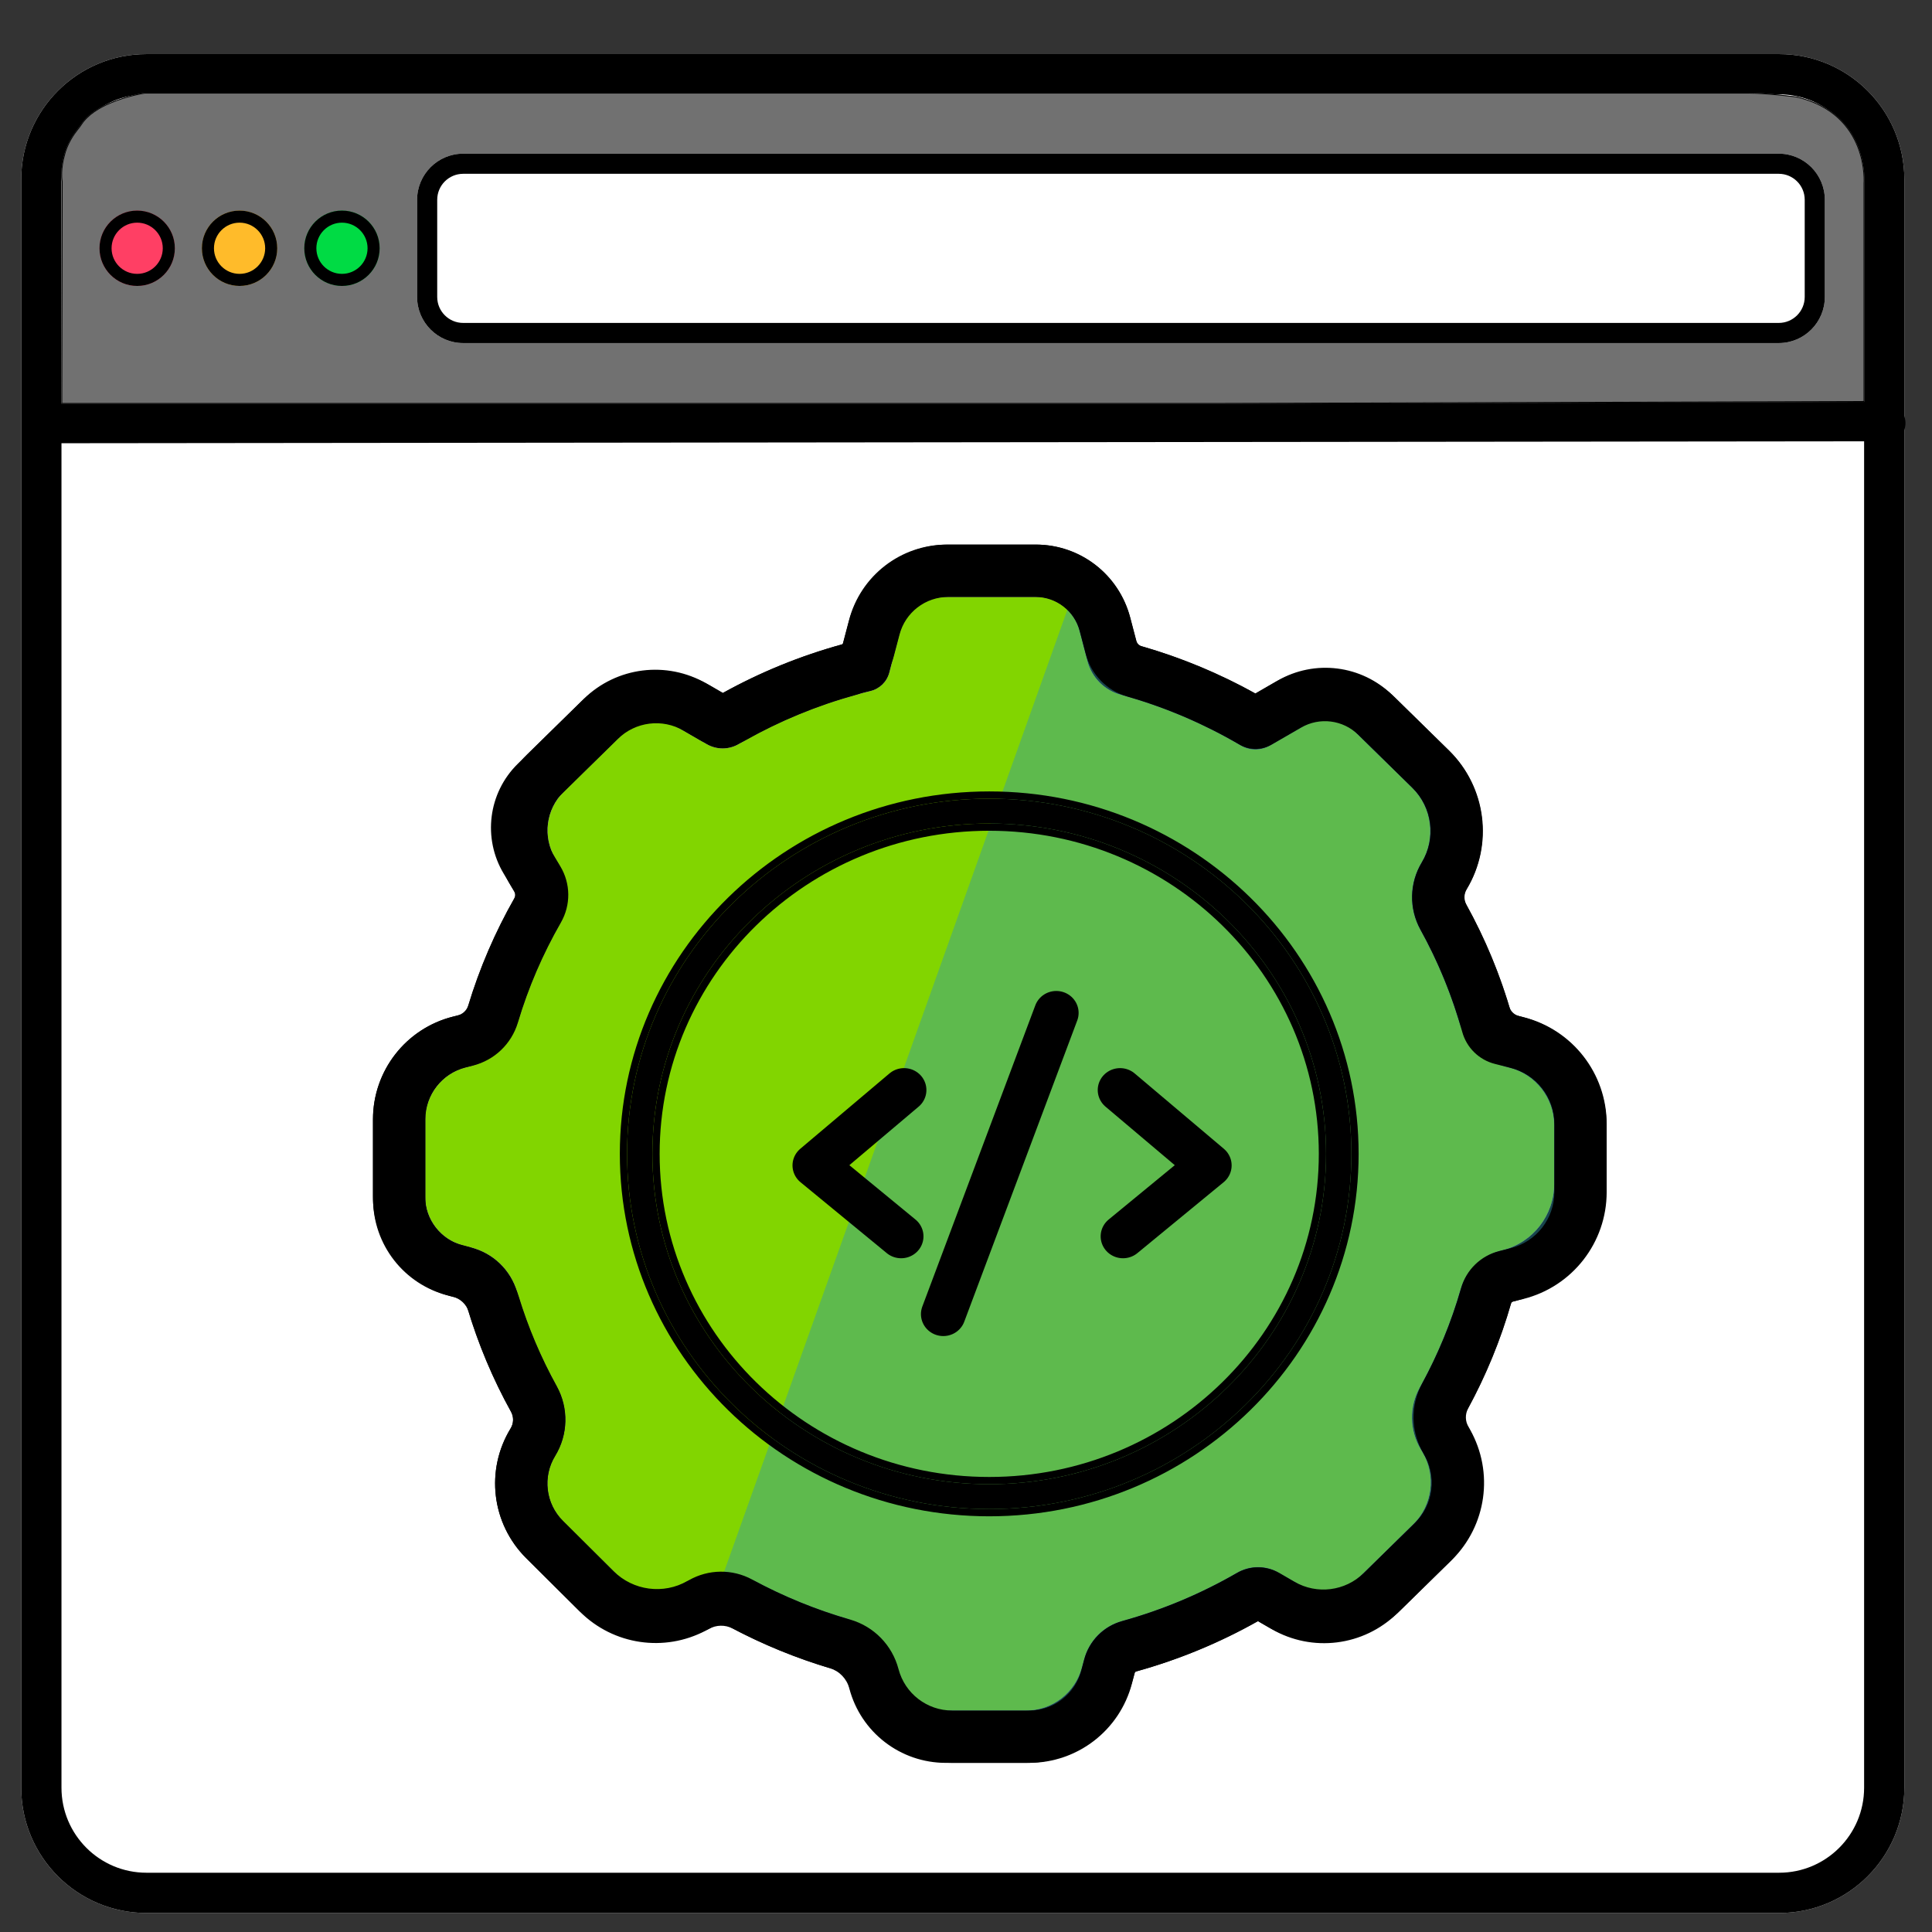 <?xml version="1.0" encoding="UTF-8" standalone="no"?>
<!DOCTYPE svg PUBLIC "-//W3C//DTD SVG 1.1//EN" "http://www.w3.org/Graphics/SVG/1.1/DTD/svg11.dtd">
<svg width="100%" height="100%" viewBox="0 0 1000 1000" version="1.1" xmlns="http://www.w3.org/2000/svg" xmlns:xlink="http://www.w3.org/1999/xlink" xml:space="preserve" xmlns:serif="http://www.serif.com/" style="fill-rule:evenodd;clip-rule:evenodd;stroke-linecap:round;stroke-linejoin:round;stroke-miterlimit:1.5;">
    <rect x="0" y="0" width="1000" height="1000" fill="#333333" stroke="none"/>
    <g id="browser">
        <g transform="matrix(1.009,0,0,1.016,-9.186,-15.681)">
            <path d="M986,106.816C986,71.595 957.22,43 921.771,43L84.229,43C48.78,43 20,71.595 20,106.816L20,926.184C20,961.405 48.78,990 84.229,990L921.771,990C957.22,990 986,961.405 986,926.184L986,106.816Z" style="fill:white;"/>
            <path d="M986,106.816C986,71.595 957.22,43 921.771,43L84.229,43C48.78,43 20,71.595 20,106.816L20,926.184C20,961.405 48.78,990 84.229,990L921.771,990C957.22,990 986,961.405 986,926.184L986,106.816ZM965.359,106.816L965.359,926.184C965.359,950.086 945.828,969.492 921.771,969.492L84.229,969.492C60.172,969.492 40.641,950.086 40.641,926.184L40.641,106.816C40.641,82.914 60.172,63.508 84.229,63.508C84.229,63.508 921.771,63.508 921.771,63.508C945.828,63.508 965.359,82.914 965.359,106.816Z"/>
        </g>
        <g transform="matrix(1,0,0,1,0.858,23)">
            <path d="M30.938,196L971,195L975,196" style="fill:none;stroke:black;stroke-width:20.83px;"/>
        </g>
        <path d="M31.796,209L631,209L965,208L965,95C965,95 968,59 930,50C930,50 914,48 905,48L75,48C75,48 50.237,51.669 41.993,64.275C41.35,65.273 40.642,66.226 39.874,67.13C38.125,69.357 34.475,74.363 33,81C33,81 31,88 32,94L31.796,209Z" style="fill:rgb(113,113,113);"/>
        <path d="M31.796,209L631,209L965,208L965,95C965,95 968,59 930,50C930,50 914,48 905,48L75,48C75,48 50.237,51.669 41.993,64.275C41.35,65.273 40.642,66.226 39.874,67.13C38.125,69.357 34.475,74.363 33,81C33,81 31,88 32,94L31.796,209ZM32.213,208.583L32.417,94.001C32.417,93.978 32.415,93.954 32.411,93.932C31.425,88.016 33.401,81.114 33.401,81.114C33.403,81.107 33.405,81.098 33.407,81.09C34.861,74.544 38.461,69.606 40.192,67.4C40.975,66.478 41.691,65.512 42.342,64.503C45.597,59.525 51.471,55.971 57.336,53.484C65.871,49.864 74.408,48.512 75.025,48.418C75.031,48.417 204,48.417 204,48.417L905,48.417C913.778,48.417 929.229,50.324 929.924,50.41C967.541,59.334 964.585,94.965 964.585,94.965C964.584,94.977 964.583,94.988 964.583,95L964.583,207.585C964.583,207.585 630.999,208.583 630.999,208.583C630.999,208.583 32.213,208.583 32.213,208.583L32.213,208.583Z"/>
        <g transform="matrix(1.012,0,0,1.114,-9.787,-32.977)">
            <path d="M943,122.429C943,110.602 932.439,101 919.43,101L246.57,101C233.561,101 223,110.602 223,122.429L223,167.571C223,179.398 233.561,189 246.57,189L919.43,189C932.439,189 943,179.398 943,167.571L943,122.429Z" style="fill:white;"/>
            <path d="M943,122.429C943,110.602 932.439,101 919.43,101L246.57,101C233.561,101 223,110.602 223,122.429L223,167.571C223,179.398 233.561,189 246.57,189L919.43,189C932.439,189 943,179.398 943,167.571L943,122.429ZM932.712,122.429L932.712,167.571C932.712,174.235 926.761,179.646 919.43,179.646L246.57,179.646C239.239,179.646 233.288,174.235 233.288,167.571L233.288,122.429C233.288,115.765 239.239,110.354 246.57,110.354L919.43,110.354C926.761,110.354 932.712,115.765 932.712,122.429Z"/>
        </g>
        <g transform="matrix(1,0,0,1,27,0)">
            <circle cx="44" cy="128.5" r="19.5" style="fill:rgb(255,63,100);"/>
            <path d="M44,109C54.762,109 63.5,117.738 63.5,128.5C63.5,139.262 54.762,148 44,148C33.238,148 24.5,139.262 24.5,128.5C24.5,117.738 33.238,109 44,109ZM44,115.25C51.313,115.25 57.25,121.187 57.25,128.5C57.25,135.813 51.313,141.75 44,141.75C36.687,141.75 30.75,135.813 30.75,128.5C30.75,121.187 36.687,115.25 44,115.25Z"/>
        </g>
        <g transform="matrix(1,0,0,1,80,0)">
            <circle cx="44" cy="128.5" r="19.5" style="fill:rgb(255,187,42);"/>
            <path d="M44,109C54.762,109 63.5,117.738 63.5,128.5C63.5,139.262 54.762,148 44,148C33.238,148 24.5,139.262 24.5,128.5C24.5,117.738 33.238,109 44,109ZM44,115.25C51.313,115.25 57.25,121.187 57.25,128.5C57.25,135.813 51.313,141.75 44,141.75C36.687,141.75 30.75,135.813 30.75,128.5C30.75,121.187 36.687,115.25 44,115.25Z"/>
        </g>
        <g transform="matrix(1,0,0,1,133,0)">
            <circle cx="44" cy="128.5" r="19.5" style="fill:rgb(0,219,68);"/>
            <path d="M44,109C54.762,109 63.5,117.738 63.5,128.5C63.5,139.262 54.762,148 44,148C33.238,148 24.5,139.262 24.5,128.5C24.5,117.738 33.238,109 44,109ZM44,115.25C51.313,115.25 57.25,121.187 57.25,128.5C57.25,135.813 51.313,141.75 44,141.75C36.687,141.75 30.75,135.813 30.75,128.5C30.75,121.187 36.687,115.25 44,115.25Z"/>
        </g>
    </g>
    <g id="setting" transform="matrix(0.664,0,0,0.634,186.582,270.907)">
        <g transform="matrix(1.079,0,0,1.108,-48.862,-89.653)">
            <path d="M570.442,182.323C573.545,194.404 582.732,203.878 594.54,207.173C625.319,215.753 654.407,228.412 681.197,244.513C687.64,248.445 695.667,248.501 702.163,244.66C709.114,240.585 718.396,235.097 726.739,230.163C738.902,222.972 754.274,224.943 764.314,234.983C776.022,246.691 791.774,262.443 804.893,275.562C819.484,290.153 822.335,313.06 811.782,330.908C811.781,330.909 811.781,330.91 811.78,330.911C802.892,345.944 802.526,364.669 810.821,380.052C822.489,401.513 831.974,424.324 839.014,448.179C843.883,464.562 856.816,477.141 873.089,481.32C873.77,481.534 874.462,481.712 875.156,481.89C894.265,486.798 907.659,504.329 907.659,524.432C907.659,537.982 907.659,553.642 907.659,567.648C907.659,590.702 892.299,610.806 870.385,616.434C869.91,616.556 869.437,616.678 868.966,616.799C855.045,620.375 844.031,631.219 840.034,645.284C832.868,670.685 822.908,694.921 810.529,717.657C802.793,731.921 803.112,749.313 811.365,763.271C811.68,763.869 812.025,764.451 812.37,765.036C822.579,782.3 819.821,804.458 805.707,818.572C793.696,830.583 779.322,844.957 767.842,856.437C755.718,868.561 737.153,870.942 722.464,862.257C717.685,859.431 712.814,856.551 708.456,853.974C699.284,848.551 687.968,848.556 678.801,853.987C652.868,869.32 624.812,881.424 595.19,889.77C581.891,893.519 571.553,904.206 568.056,917.823C567.517,919.791 566.998,921.813 566.476,923.844C561.666,942.573 545.076,955.634 526.098,955.634C507.848,955.634 485.301,955.634 468.103,955.634C452.541,955.634 438.938,944.925 434.994,929.567C434.994,929.567 434.994,929.566 434.993,929.566C429.832,909.473 414.812,893.557 395.327,887.534C373.113,880.775 351.835,871.861 331.721,861.064C314.881,852.078 294.718,852.453 278.21,862.057C278.192,862.027 278.192,862.027 278.191,862.028C262.71,871.035 243.241,868.396 230.602,855.578C218.642,843.448 203.773,828.368 191.769,816.194C179.075,803.32 176.716,783.233 186.071,767.664C186.071,767.664 186.071,767.663 186.071,767.663C195.327,752.257 195.769,732.968 187.229,717.138C175.23,695.082 165.536,671.601 158.432,647.024C153.743,630.898 141.063,618.491 125.073,614.384C123.293,613.886 121.488,613.422 119.695,612.962C103.44,608.787 92.047,593.875 92.047,576.775L92.047,520.284C92.047,502.032 104.208,486.115 121.558,481.659C122.606,481.39 123.656,481.12 124.702,480.851C141.19,476.616 154.306,463.893 159.282,447.307C166.659,422.419 176.732,398.684 189.137,376.419C196.826,362.574 196.599,345.574 188.542,331.948C187.733,330.514 186.886,329.082 186.04,327.651C176.703,311.86 179.226,291.594 192.135,278.685C204.866,265.954 220.745,250.075 233.031,237.789C244.579,226.241 262.261,223.973 276.251,232.245C282.879,236.164 289.797,240.254 295.403,243.569C302.592,247.82 311.47,247.782 318.624,243.47C347.873,226.086 379.841,212.825 413.719,204.444C420.366,202.84 425.602,197.624 427.333,190.884C429.383,183.002 432.198,172.044 434.797,161.925C438.857,146.116 452.86,135.091 468.88,135.091C488.407,135.091 514.52,135.091 533.485,135.091C548.111,135.091 560.896,145.157 564.604,159.592C566.522,167.061 568.608,175.182 570.442,182.323Z" style="fill:rgb(130,213,0);"/>
            <path d="M393.66,169.93C363.109,178.441 334.062,190.583 307.013,205.876L295.201,198.891C266.514,181.928 230.257,186.579 206.579,210.258C194.292,222.544 178.414,238.422 165.682,251.154C140.265,276.571 135.299,316.473 153.682,347.563C154.394,348.767 155.108,349.97 155.789,351.176C155.918,351.406 156.05,351.634 156.184,351.861C157.185,353.554 157.218,355.664 156.273,357.388C142.497,382.121 131.323,408.462 123.131,436.078C122.032,439.715 119.126,442.528 115.476,443.466C115.476,443.466 112.331,444.274 112.331,444.274C78.189,453.043 54.258,484.365 54.258,520.284C54.258,537.811 54.258,559.58 54.258,576.775C54.258,611.541 77.421,641.859 110.469,650.347C112.005,650.741 113.551,651.136 115.077,651.562C115.333,651.634 115.59,651.703 115.847,651.769C118.879,652.548 121.286,654.892 122.19,657.943C130.088,685.249 140.841,711.301 154.148,735.773C156.115,739.438 156.008,743.929 153.852,747.517C153.852,747.517 153.852,747.517 153.852,747.517C135.344,778.321 140.011,818.062 165.127,843.535C177.131,855.708 192,870.789 203.96,882.919C228.076,907.377 264.925,912.86 294.798,896.687C295.517,896.338 296.228,895.955 296.931,895.546C302.238,892.458 308.715,892.325 314.137,895.188C336.408,907.137 359.91,916.981 384.442,924.452C391.304,926.591 396.612,932.227 398.438,939.338C398.438,939.338 398.439,939.339 398.439,939.339C406.738,971.652 435.36,994.186 468.103,994.186C485.301,994.186 507.848,994.186 526.098,994.186C562.257,994.186 593.866,969.3 603.031,933.616C603.502,931.785 603.968,929.962 604.453,928.188C604.507,927.99 604.56,927.793 604.611,927.595C604.694,927.271 604.939,927.018 605.255,926.929C636.448,918.14 666.075,905.581 693.601,889.75L703.515,895.612C732.901,912.987 770.039,908.224 794.295,883.968C805.775,872.488 820.149,858.114 832.16,846.103C858.781,819.482 863.983,777.687 844.728,745.123C844.701,745.076 844.661,745.038 844.636,744.991C844.345,744.439 844.04,743.895 843.723,743.358C842.456,741.216 842.401,738.549 843.576,736.355C857.329,711.086 868.38,684.182 876.337,655.989C876.588,655.111 877.297,654.414 878.193,654.184C878.193,654.184 879.611,653.819 879.611,653.819C918.318,643.878 945.448,608.368 945.448,567.648C945.448,553.642 945.448,537.982 945.448,524.432C945.448,486.663 920.284,453.726 884.382,444.505C884.326,444.491 884.267,444.494 884.212,444.476C883.584,444.279 882.952,444.099 882.315,443.935C878.923,443.064 876.224,440.451 875.193,437.044C867.366,410.54 856.845,385.235 843.906,361.424C842.134,358.12 842.217,354.073 844.138,350.823C844.139,350.823 844.14,350.821 844.14,350.821C863.74,317.673 858.444,275.13 831.346,248.031C818.227,234.912 802.475,219.16 790.766,207.452C768.596,185.281 734.649,180.927 707.789,196.809L691.746,206.273C665.117,191.163 636.541,179.096 606.485,170.556L601.159,149.82C593.097,118.43 565.292,96.54 533.485,96.54C514.52,96.54 488.407,96.54 468.88,96.54C435.679,96.54 406.657,119.389 398.242,152.153L393.66,169.93ZM570.442,182.323C573.545,194.404 582.732,203.878 594.54,207.173C625.319,215.753 654.407,228.412 681.197,244.513C687.64,248.445 695.667,248.501 702.163,244.66C709.114,240.585 718.396,235.097 726.739,230.163C738.902,222.972 754.274,224.943 764.314,234.983C776.022,246.691 791.774,262.443 804.893,275.562C819.484,290.153 822.335,313.06 811.782,330.908C811.781,330.909 811.781,330.91 811.78,330.911C802.892,345.944 802.526,364.669 810.821,380.052C822.489,401.513 831.974,424.324 839.014,448.179C843.883,464.562 856.816,477.141 873.089,481.32C873.77,481.534 874.462,481.712 875.156,481.89C894.265,486.798 907.659,504.329 907.659,524.432C907.659,537.982 907.659,553.642 907.659,567.648C907.659,590.702 892.299,610.806 870.385,616.434C869.91,616.556 869.437,616.678 868.966,616.799C855.045,620.375 844.031,631.219 840.034,645.284C832.868,670.685 822.908,694.921 810.529,717.657C802.793,731.921 803.112,749.313 811.365,763.271C811.68,763.869 812.025,764.451 812.37,765.036C822.579,782.3 819.821,804.458 805.707,818.572C793.696,830.583 779.322,844.957 767.842,856.437C755.718,868.561 737.153,870.942 722.464,862.257C717.685,859.431 712.814,856.551 708.456,853.974C699.284,848.551 687.968,848.556 678.801,853.987C652.868,869.32 624.812,881.424 595.19,889.77C581.891,893.519 571.553,904.206 568.056,917.823C567.517,919.791 566.998,921.813 566.476,923.844C561.666,942.573 545.076,955.634 526.098,955.634C507.848,955.634 485.301,955.634 468.103,955.634C452.541,955.634 438.938,944.925 434.994,929.567C434.994,929.567 434.994,929.566 434.993,929.566C429.832,909.473 414.812,893.557 395.327,887.534C373.113,880.775 351.835,871.861 331.721,861.064C314.881,852.078 294.718,852.453 278.21,862.057C278.192,862.027 278.192,862.027 278.191,862.028C262.71,871.035 243.241,868.396 230.602,855.578C218.642,843.448 203.773,828.368 191.769,816.194C179.075,803.32 176.716,783.233 186.071,767.664C186.071,767.664 186.071,767.663 186.071,767.663C195.327,752.257 195.769,732.968 187.229,717.138C175.23,695.082 165.536,671.601 158.432,647.024C153.743,630.898 141.063,618.491 125.073,614.384C123.293,613.886 121.488,613.422 119.695,612.962C103.44,608.787 92.047,593.875 92.047,576.775L92.047,520.284C92.047,502.032 104.208,486.115 121.558,481.659C122.606,481.39 123.656,481.12 124.702,480.851C141.19,476.616 154.306,463.893 159.282,447.307C166.659,422.419 176.732,398.684 189.137,376.419C196.826,362.574 196.599,345.574 188.542,331.948C187.733,330.514 186.886,329.082 186.04,327.651C176.703,311.86 179.226,291.594 192.135,278.685C204.866,265.954 220.745,250.075 233.031,237.789C244.579,226.241 262.261,223.973 276.251,232.245C282.879,236.164 289.797,240.254 295.403,243.569C302.592,247.82 311.47,247.782 318.624,243.47C347.873,226.086 379.841,212.825 413.719,204.444C420.366,202.84 425.602,197.624 427.333,190.884C429.383,183.002 432.198,172.044 434.797,161.925C438.857,146.116 452.86,135.091 468.88,135.091C488.407,135.091 514.52,135.091 533.485,135.091C548.111,135.091 560.896,145.157 564.604,159.592C566.522,167.061 568.608,175.182 570.442,182.323ZM262.852,897.273C265.803,898.654 268.548,899.512 271.105,900.012C273.662,900.512 276.032,900.654 278.232,900.604C272.927,900.607 267.68,899.467 262.852,897.273ZM260.083,895.884C257.227,894.297 254.554,892.323 252.148,889.985C249.742,887.647 247.602,884.944 245.811,881.9C253.902,895.65 259.243,895.581 260.083,895.884Z"/>
        </g>
        <g transform="matrix(1.14,0,0,1.171,-79.047,-124.521)">
            <path d="M556,157.091L317,840C317,840 388,888 419,888L432.717,933.634C432.717,933.634 427,945 473,947C519,949 542.791,946 542.791,946L567,942L578,908L585,887L628,875L661,857L681,846L703,855L732,868L787,829L808,805L821,765L806,737L810,705L830,660L835,633L898,612L903,509L899,489L885.791,480L858,470L837,458L802,369L822,316L817,299L780,261L752,232L727,222L705,239L687,248L668,238L646,229L618,220L597.5,210L586,205L578,179L567,157.091L556,157.091Z" style="fill:rgb(53,154,171);fill-opacity:0.45;"/>
        </g>
        <g transform="matrix(1.079,0,0,1.108,-48.715,-89.653)">
            <path d="M307.007,205.872L297.475,200.236C267.444,182.479 229.489,187.347 204.701,212.135C190.305,226.531 171.683,245.153 158.811,258.025C137.422,279.414 133.242,312.995 148.713,339.159C151.41,343.722 154.324,348.649 157.065,353.347C157.103,353.412 157.142,353.477 157.18,353.542C157.576,354.212 157.585,355.049 157.203,355.727C142.727,381.416 131.047,408.918 122.622,437.8C121.863,440.356 119.813,442.352 117.231,443.015C117.231,443.015 111.744,444.425 111.744,444.425C77.947,453.105 54.258,484.111 54.258,519.666C54.258,537.998 54.258,561.139 54.258,578.827C54.258,612.387 76.618,641.652 108.518,649.846C109.224,650.027 109.937,650.203 110.643,650.41C111.045,650.528 111.448,650.639 111.853,650.743C117.3,652.142 121.642,656.325 123.323,661.789C131.036,687.475 141.3,712.058 153.854,735.229C156.001,739.254 155.878,744.145 153.53,748.054C153.53,748.054 153.529,748.055 153.529,748.055C135.211,778.543 139.83,817.878 164.689,843.09C175.922,854.483 189.757,868.514 201.377,880.299C227.44,906.732 267.509,912.293 299.523,893.982C300.072,893.702 300.612,893.405 301.145,893.095C303.896,891.494 307.259,891.446 310.052,892.964C334.743,906.593 361.018,917.627 388.558,925.684C392.841,926.965 396.153,930.442 397.285,934.848C397.285,934.848 397.285,934.848 397.285,934.848C406.264,969.807 437.229,994.186 472.653,994.186C489.875,994.186 511.21,994.186 528.279,994.186C563.154,994.186 593.639,970.185 602.478,935.769C603.105,933.328 603.733,930.881 604.374,928.508C604.416,928.351 604.457,928.194 604.498,928.037C604.651,927.441 605.103,926.972 605.686,926.807C636.718,918.026 666.2,905.51 693.598,889.748L700.979,894.112C731.863,912.374 770.896,907.367 796.388,881.875C807.901,870.362 821.865,856.398 833.409,844.854C858.729,819.534 864.124,780.101 846.819,748.759C846.462,748.041 846.072,747.333 845.659,746.634C843.223,742.515 843.089,737.396 845.3,733.153C858.441,708.467 869.021,682.244 876.671,654.807C876.714,654.657 876.842,654.531 877.004,654.489C877.004,654.489 885.324,652.352 885.324,652.352C920.672,643.273 945.448,610.845 945.448,573.658L945.448,523.369C945.448,486.225 920.7,453.833 885.392,444.765L876.757,442.525C868.845,414.169 857.825,387.099 844.067,361.719C842.199,358.231 842.288,353.953 844.319,350.517C844.319,350.517 844.32,350.516 844.32,350.516C863.814,317.547 858.547,275.233 831.595,248.28C819.051,235.737 804.05,220.735 792.471,209.156C769.293,185.979 733.804,181.427 705.724,198.03L691.742,206.268C666.035,191.684 638.516,179.935 609.606,171.456C607.665,170.879 606.164,169.305 605.651,167.31L601.36,150.603C593.179,118.752 564.967,96.54 532.691,96.54C514.119,96.54 489.009,96.54 469.87,96.54C436.086,96.54 406.554,119.79 397.991,153.131C396.655,158.333 395.27,163.725 393.945,168.76C393.925,168.834 393.906,168.909 393.887,168.984C393.739,169.56 393.301,170.013 392.738,170.172C362.535,178.681 333.789,190.731 307.007,205.872ZM569.096,177.083C572.982,192.209 584.378,204.137 599.101,208.488C627.734,216.88 654.858,228.823 679.98,243.785C687.194,248.153 696.16,248.2 703.418,243.908C709.624,240.284 717.395,235.688 724.673,231.385C738.057,223.471 754.972,225.641 766.019,236.688C777.597,248.266 792.599,263.268 805.142,275.811C819.587,290.256 822.41,312.934 811.962,330.603C811.962,330.604 811.961,330.605 811.961,330.605C802.97,345.812 802.591,364.752 810.968,380.321C823.778,403.94 833.952,429.187 841.132,455.659C844.269,467.258 853.275,476.241 864.712,479.179C868.349,480.142 872.252,481.145 876.166,482.15C894.681,486.905 907.659,503.891 907.659,523.369L907.659,573.658C907.659,593.178 894.653,610.201 876.098,614.967C873.287,615.689 870.483,616.409 867.777,617.104C854.544,620.503 844.087,630.836 840.335,644.22C833.448,668.929 823.918,692.543 812.091,714.756C803.481,731.021 803.941,750.718 813.301,766.546C813.274,766.563 813.274,766.563 813.274,766.563C822.953,782.932 820.338,803.941 806.956,817.323C795.412,828.867 781.448,842.831 769.935,854.344C756.574,867.705 736.116,870.329 719.928,860.758C716.204,858.555 712.489,856.359 709.066,854.335C699.534,848.699 687.777,848.692 678.238,854.317C652.576,869.428 624.841,881.379 595.575,889.661C582.03,893.498 571.506,904.392 567.943,918.265C567.26,920.792 566.591,923.398 565.923,925.997C561.438,943.458 545.972,955.634 528.279,955.634C511.21,955.634 489.875,955.634 472.653,955.634C454.411,955.634 438.464,943.079 433.84,925.077C433.84,925.076 433.84,925.076 433.84,925.075C429.335,907.537 416.127,893.705 399.059,888.651C374.129,881.364 350.347,871.377 328.036,859.058C313.758,851.199 296.517,851.407 282.424,859.606C282.057,859.779 281.706,859.983 281.355,860.187C264.005,870.282 242.184,867.324 228.019,852.959C216.4,841.174 202.564,827.142 191.331,815.75C178.893,803.136 176.583,783.456 185.748,768.202C185.748,768.201 185.748,768.2 185.749,768.2C195.188,752.488 195.655,732.822 186.972,716.663C175.651,695.782 166.398,673.625 159.449,650.474C153.887,632.117 139.343,618.048 121.079,613.357C119.97,613.032 118.853,612.745 117.744,612.461C102.637,608.58 92.047,594.72 92.047,578.827C92.047,561.139 92.047,537.998 92.047,519.666C92.047,501.777 103.966,486.177 120.97,481.81C122.802,481.339 124.641,480.867 126.458,480.4C141.941,476.423 154.235,464.436 158.829,448.837C166.412,422.831 176.931,398.07 189.979,374.916C197.192,362.093 197.023,346.289 189.538,333.629C186.759,328.867 183.805,323.871 181.071,319.247C174.647,308.382 176.382,294.438 185.264,285.556C198.136,272.684 216.758,254.062 231.154,239.666C243.811,227.009 263.191,224.523 278.526,233.59C282.504,235.943 286.52,238.317 290.235,240.514C300.441,246.548 313.012,246.632 323.294,240.735C348.076,226.52 374.742,215.237 402.812,207.328C416.355,203.507 426.88,192.622 430.442,178.756C431.786,173.649 433.191,168.179 434.546,162.902C438.754,146.518 453.267,135.091 469.87,135.091C489.009,135.091 514.119,135.091 532.691,135.091C547.785,135.091 560.979,145.479 564.805,160.374C566.208,165.838 567.692,171.617 569.096,177.083ZM843.92,789.155C842.49,791.173 840.856,793.064 839.026,794.795C837.197,796.526 835.171,798.097 832.957,799.472C843.86,792.698 843.872,789.565 843.92,789.155ZM851.058,768.041C850.93,771.384 850.376,774.692 849.417,777.878C848.457,781.064 847.093,784.127 845.343,786.979C850.223,779.25 850.99,772.925 851.058,768.041ZM850.117,757.854L850.269,758.557L850.21,758.225L850.117,757.854ZM849.561,755.675L849.712,756.237L849.604,755.805L849.561,755.675Z"/>
        </g>
        <g transform="matrix(1.14,0,0,1.171,-79.88,-123.905)">
            <path d="M500,297.726C636.675,297.726 747.637,408.688 747.637,545.363C747.637,682.037 636.675,793 500,793C363.325,793 252.363,682.037 252.363,545.363C252.363,408.688 363.325,297.726 500,297.726ZM500,315.046C627.115,315.046 730.317,418.247 730.317,545.363C730.317,672.478 627.115,775.68 500,775.68C372.885,775.68 269.683,672.478 269.683,545.363C269.683,418.247 372.885,315.046 500,315.046Z"/>
            <path d="M500,292.674C360.565,292.674 247.411,405.928 247.411,545.363C247.411,684.797 360.565,798.052 500,798.052C639.435,798.052 752.589,684.797 752.589,545.363C752.589,405.928 639.435,292.674 500,292.674ZM500,297.726C636.675,297.726 747.637,408.688 747.637,545.363C747.637,682.037 636.675,793 500,793C363.325,793 252.363,682.037 252.363,545.363C252.363,408.688 363.325,297.726 500,297.726ZM500,315.046C627.115,315.046 730.317,418.247 730.317,545.363C730.317,672.478 627.115,775.68 500,775.68C372.885,775.68 269.683,672.478 269.683,545.363C269.683,418.247 372.885,315.046 500,315.046ZM500,320.097C624.355,320.097 725.365,421.007 725.365,545.363C725.365,669.718 624.355,770.628 500,770.628C375.645,770.628 274.635,669.718 274.635,545.363C274.635,421.007 375.645,320.097 500,320.097Z"/>
        </g>
        <g transform="matrix(1.001,0,0,1.029,-3.153,-39.751)">
            <path d="M545,427L457,666" style="fill:none;stroke:black;stroke-width:34.79px;"/>
        </g>
        <g transform="matrix(1.14,0,0,1.171,-54.257,-117.037)">
            <path d="M567,495L628,547.55L569,597" style="fill:none;stroke:black;stroke-width:30.56px;"/>
        </g>
        <g transform="matrix(-1.14,0,0,1.171,1070.11,-117.037)">
            <path d="M567,495L628,547.55L569,597" style="fill:none;stroke:black;stroke-width:30.56px;"/>
        </g>
    </g>
</svg>
